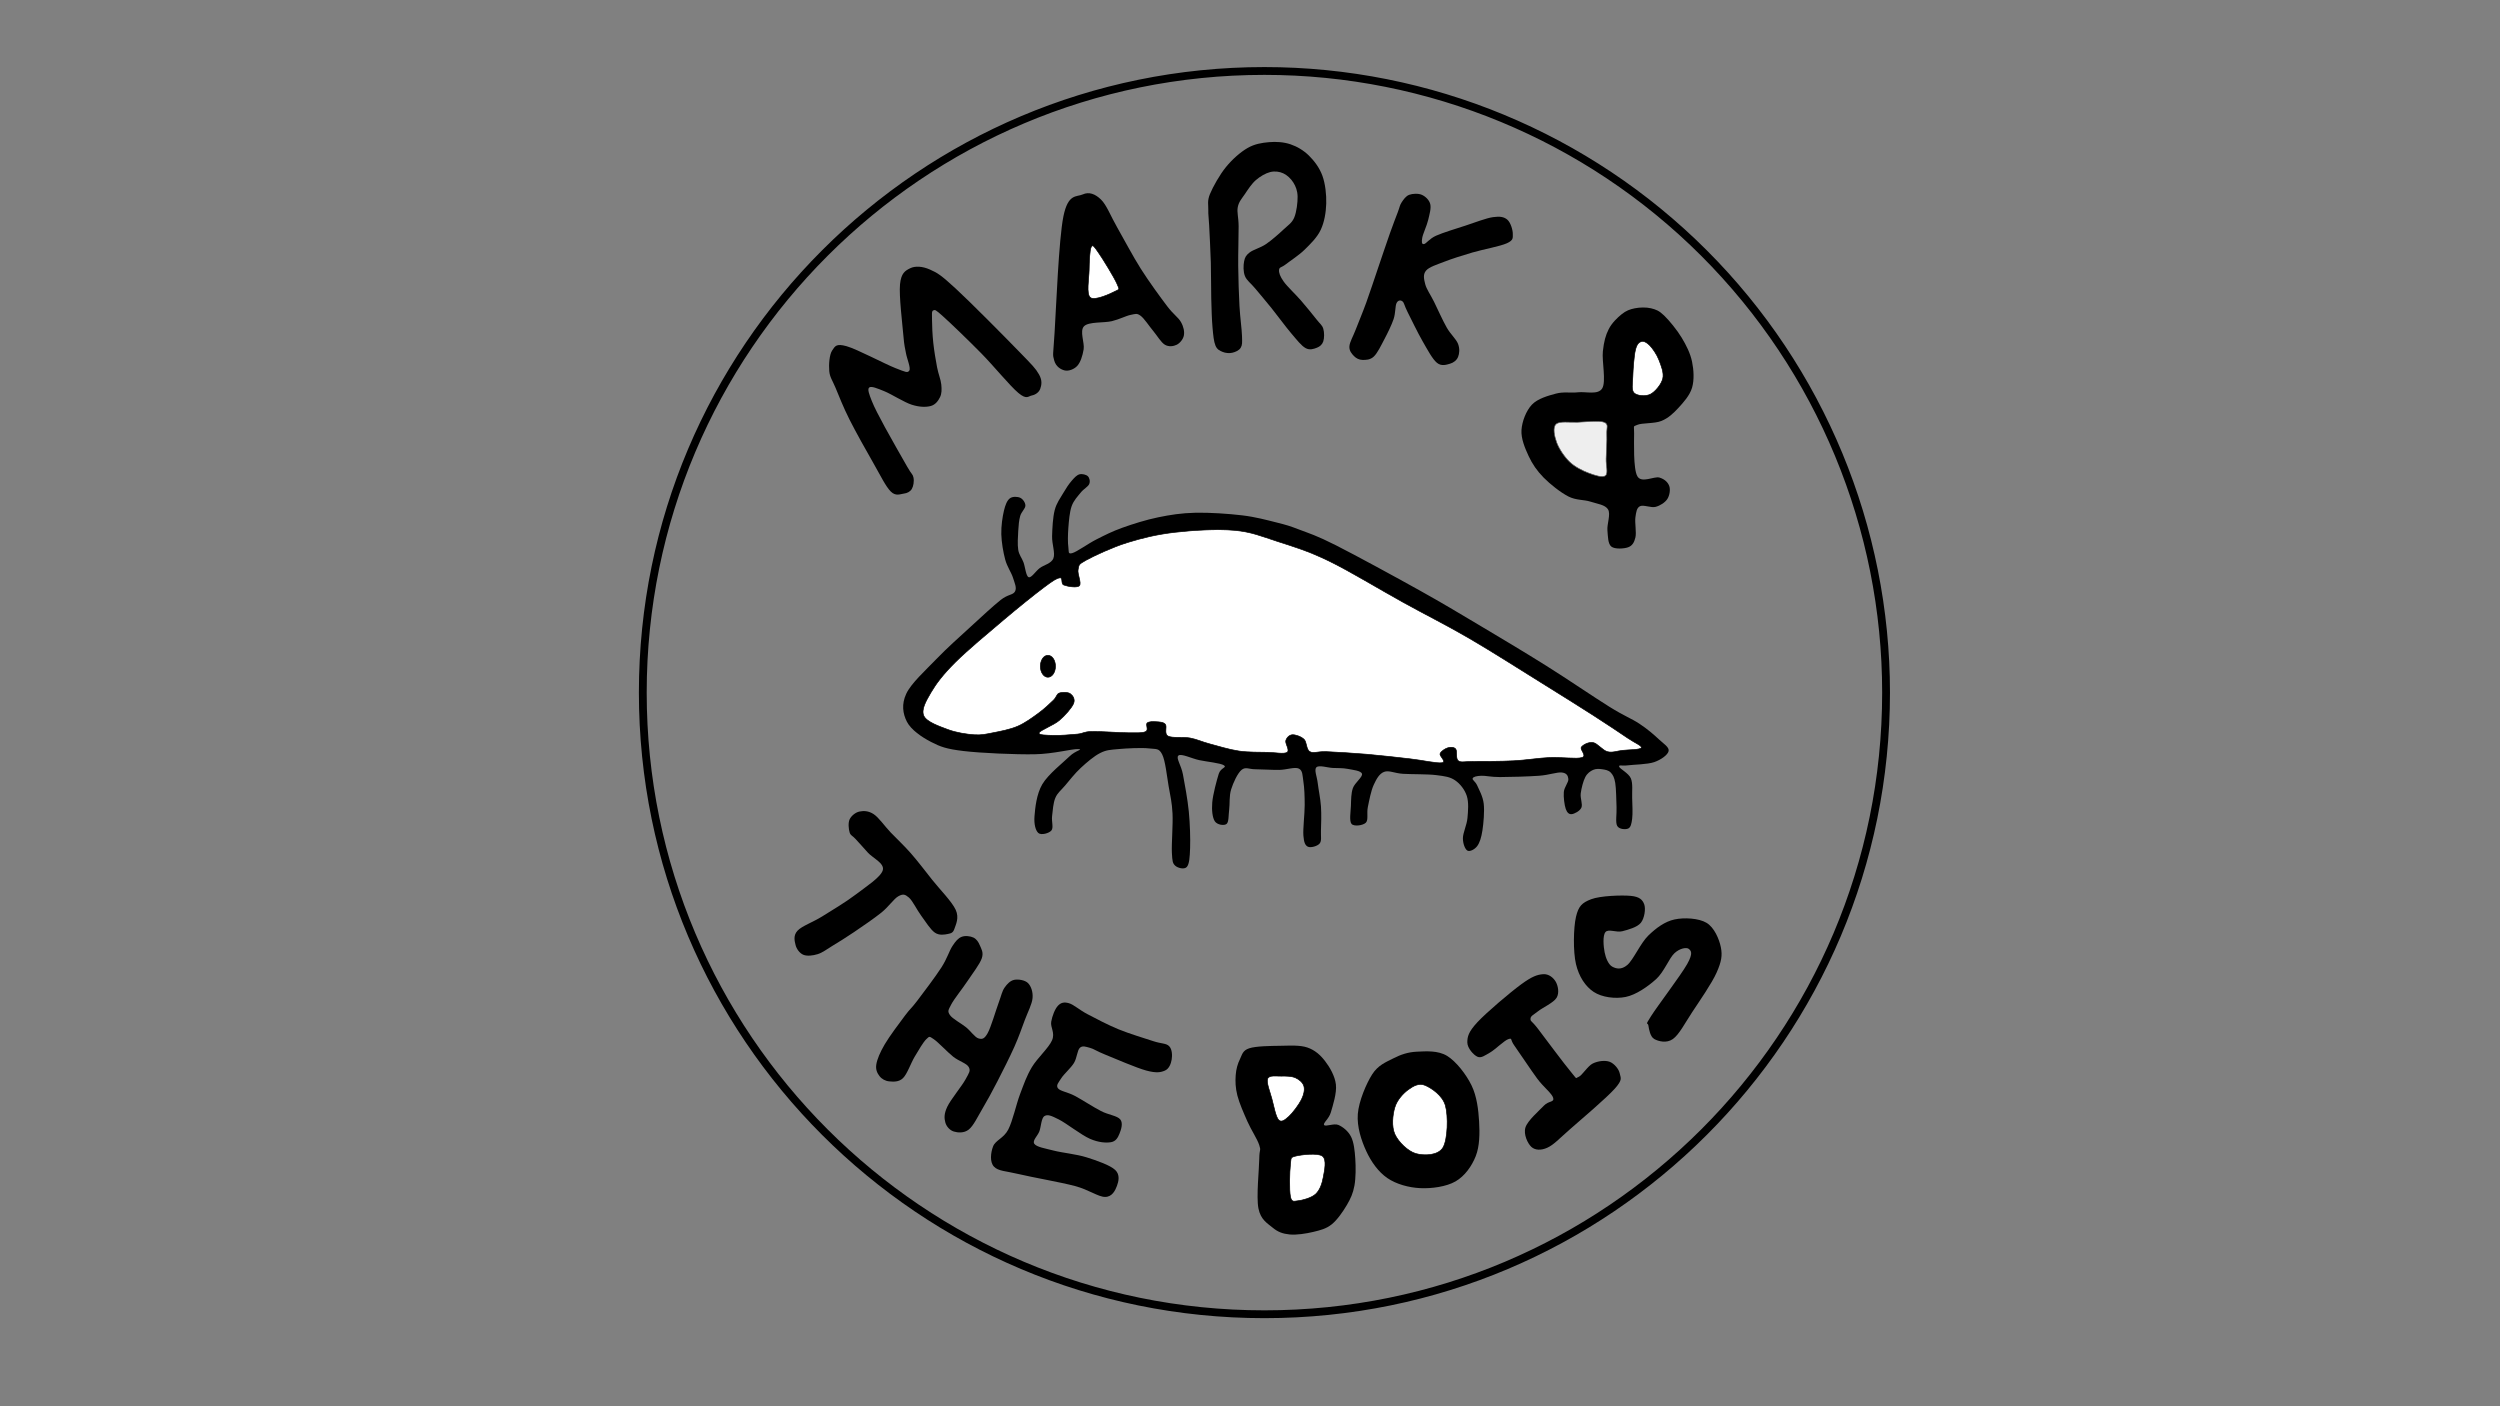 <svg version="1.1" viewBox="0.0 0.0 3840.0 2160.0" fill="none" stroke="none" stroke-linecap="square" stroke-miterlimit="10" xmlns:xlink="http://www.w3.org/1999/xlink" xmlns="http://www.w3.org/2000/svg"><rect x="0.0" y="0.0" width="3840.0" height="2160.0" fill="#808080" stroke="none"/><clipPath id="g7575e348a6_0_200.0"><path d="m0 0l3840.0 0l0 2160.0l-3840.0 0l0 -2160.0z" clip-rule="nonzero"/></clipPath><g clip-path="url(#g7575e348a6_0_200.0)"><path fill="#000000" fill-opacity="0.0" d="m0 0l3840.0 0l0 2160.0l-3840.0 0z" fill-rule="evenodd"/><path fill="#000000" fill-opacity="0.0" d="m987.328 1063.853l0 0c0 -527.341 427.494 -954.835 954.835 -954.835l0 0c253.238 0 496.104 100.598 675.17 279.665c179.066 179.066 279.665 421.932 279.665 675.17l0 0c0 527.341 -427.494 954.835 -954.835 954.835l0 0c-527.341 0 -954.835 -427.494 -954.835 -954.835z" fill-rule="evenodd"/><path stroke="#000000" stroke-width="12.0" stroke-linejoin="round" stroke-linecap="butt" d="m987.328 1063.853l0 0c0 -527.341 427.494 -954.835 954.835 -954.835l0 0c253.238 0 496.104 100.598 675.17 279.665c179.066 179.066 279.665 421.932 279.665 675.17l0 0c0 527.341 -427.494 954.835 -954.835 954.835l0 0c-527.341 0 -954.835 -427.494 -954.835 -954.835z" fill-rule="evenodd"/><path fill="#000000" d="m1278.277 538.226c4.422 -6.362 5.823 -11.004 21.995 -6.478c16.172 4.527 58.969 27.384 75.034 33.638c16.065 6.254 18.658 7.766 21.354 3.885c2.696 -3.881 -3.666 -18.222 -5.176 -27.171c-1.51 -8.948 -2.375 -8.947 -3.885 -26.52c-1.51 -17.573 -6.901 -61.668 -5.176 -78.919c1.725 -17.251 7.872 -20.814 15.528 -24.588c7.655 -3.774 18.759 -3.234 30.404 1.942c11.645 5.176 16.716 8.196 39.465 29.113c22.749 20.917 75.682 74.394 97.029 96.388c21.347 21.995 25.556 25.984 31.055 35.58c5.5 9.596 3.776 16.604 1.942 21.995c-1.834 5.391 -7.339 9.274 -12.945 10.352c-5.606 1.078 -7.755 6.898 -20.693 -3.885c-12.938 -10.782 -37.634 -41.186 -56.934 -60.808c-19.3 -19.622 -46.576 -45.927 -58.866 -56.924c-12.29 -10.997 -12.073 -10.03 -14.877 -9.06c-2.803 0.969 -1.942 6.576 -1.942 14.877c0 8.301 0.649 22.854 1.942 34.929c1.293 12.075 3.767 26.847 5.816 37.522c2.049 10.675 5.722 18.875 6.478 26.53c0.756 7.655 0.754 13.904 -1.942 19.402c-2.696 5.498 -7.011 11.645 -14.236 13.585c-7.225 1.94 -17.253 1.832 -29.113 -1.942c-11.86 -3.774 -31.158 -16.283 -42.047 -20.703c-10.889 -4.42 -20.052 -8.297 -23.286 -5.816c-3.234 2.481 -0.105 10.569 3.885 20.703c3.99 10.135 10.996 23.286 20.052 40.105c9.057 16.819 26.957 47.871 34.289 60.808c7.332 12.938 8.516 11.104 9.701 16.819c1.185 5.715 -0.114 13.374 -2.593 17.47c-2.479 4.096 -6.892 6.462 -12.283 7.108c-5.391 0.646 -12.299 4.528 -20.063 -3.234c-7.764 -7.762 -15.954 -24.903 -26.52 -43.339c-10.565 -18.436 -27.169 -47.976 -36.871 -67.276c-9.703 -19.3 -16.168 -36.126 -21.344 -48.525c-5.176 -12.399 -8.849 -16.275 -9.711 -25.869c-0.863 -9.594 0.114 -25.333 4.535 -31.695z" fill-rule="evenodd"/><path fill="#000000" d="m1619.841 510.773c2.373 -36.873 6.362 -143.186 13.585 -178.551c7.223 -35.365 20.159 -29.326 29.753 -33.638c9.594 -4.311 18.969 -0.749 27.811 7.769c8.842 8.518 14.996 25.55 25.239 43.339c10.243 17.788 23.5 43.337 36.22 63.391c12.721 20.054 29.862 43.349 40.105 56.934c10.243 13.585 17.041 17.031 21.354 24.577c4.313 7.547 5.603 14.88 4.525 20.703c-1.078 5.823 -6.14 11.864 -10.992 14.236c-4.852 2.373 -12.082 3.559 -18.121 0c-6.038 -3.559 -11.858 -13.914 -18.11 -21.354c-6.252 -7.44 -13.687 -19.19 -19.402 -23.286c-5.715 -4.096 -7.556 -2.693 -14.887 -1.291c-7.332 1.402 -17.136 6.791 -29.102 9.701c-11.967 2.91 -35.473 0.535 -42.698 7.759c-7.225 7.223 1.074 25.445 -0.651 35.58c-1.725 10.135 -4.849 19.837 -9.701 25.228c-4.852 5.391 -13.482 8.52 -19.412 7.118c-5.93 -1.402 -13.582 -5.825 -16.168 -15.528c-2.586 -9.703 -1.722 -5.815 0.651 -42.688z" fill-rule="evenodd"/><path fill="#ffffff" d="m1676.119 379.441c-2.373 4.528 -3.018 22.642 -3.234 35.58c-0.215 12.938 -4.742 36.656 1.942 42.047c6.684 5.391 31.37 -6.143 38.163 -9.701c6.793 -3.557 6.905 -1.724 2.593 -11.643c-4.312 -9.92 -21.885 -38.493 -28.462 -47.874c-6.577 -9.381 -8.63 -12.938 -11.003 -8.409z" fill-rule="evenodd"/><path stroke="#000000" stroke-width="1.0" stroke-linejoin="round" stroke-linecap="butt" d="m1676.119 379.441c-2.373 4.528 -3.018 22.642 -3.234 35.58c-0.215 12.938 -4.742 36.656 1.942 42.047c6.684 5.391 31.37 -6.143 38.163 -9.701c6.793 -3.557 6.905 -1.724 2.593 -11.643c-4.312 -9.92 -21.885 -38.493 -28.462 -47.874c-6.577 -9.381 -8.63 -12.938 -11.003 -8.409z" fill-rule="evenodd"/><path fill="#000000" d="m1858.54 297.939c4.528 -10.997 14.992 -29.654 24.588 -41.407c9.596 -11.753 21.99 -22.752 32.987 -29.113c10.997 -6.36 22.0 -8.08 32.997 -9.05c10.997 -0.969 22.745 -0.215 32.987 3.234c10.241 3.449 20.268 9.374 28.462 17.459c8.194 8.086 16.282 18.763 20.703 31.055c4.422 12.292 6.257 28.898 5.827 42.698c-0.43 13.801 -2.91 28.353 -8.409 40.105c-5.5 11.752 -15.638 21.563 -24.588 30.404c-8.95 8.842 -22.537 17.47 -29.113 22.646c-6.576 5.176 -9.802 3.99 -10.341 8.409c-0.539 4.42 1.501 10.24 7.108 18.11c5.606 7.871 18.119 19.409 26.53 29.113c8.411 9.704 18.224 21.89 23.937 29.113c5.713 7.223 8.618 8.619 10.341 14.226c1.724 5.606 1.617 14.56 0 19.412c-1.617 4.852 -5.172 7.976 -9.701 9.701c-4.528 1.725 -10.892 4.317 -17.47 0.651c-6.578 -3.666 -13.262 -12.402 -21.995 -22.646c-8.733 -10.243 -21.132 -27.277 -30.404 -38.814c-9.272 -11.536 -18.437 -22.21 -25.228 -30.404c-6.791 -8.194 -12.714 -11.86 -15.517 -18.761c-2.803 -6.901 -2.486 -16.607 -1.302 -22.646c1.185 -6.039 2.803 -9.165 8.41 -13.585c5.606 -4.42 16.495 -7.004 25.228 -12.934c8.733 -5.93 19.946 -15.853 27.171 -22.646c7.225 -6.793 12.619 -9.701 16.178 -18.11c3.559 -8.409 5.391 -23.398 5.176 -32.346c-0.215 -8.948 -2.801 -15.414 -6.467 -21.344c-3.666 -5.93 -9.598 -11.54 -15.528 -14.236c-5.93 -2.696 -13.045 -3.668 -20.052 -1.942c-7.008 1.725 -15.526 6.686 -21.995 12.294c-6.469 5.608 -12.182 14.453 -16.819 21.354c-4.637 6.901 -9.384 11.752 -11.003 20.052c-1.619 8.301 1.183 14.66 1.291 29.753c0.109 15.094 -0.857 40.43 -0.64 60.808c0.217 20.378 0.973 43.561 1.942 61.459c0.969 17.898 3.552 35.258 3.874 45.932c0.322 10.674 0.537 13.799 -1.942 18.11c-2.479 4.311 -8.299 6.681 -12.934 7.759c-4.635 1.078 -10.563 0.541 -14.877 -1.291c-4.313 -1.832 -8.415 -3.447 -11.003 -9.701c-2.588 -6.254 -3.447 -15.746 -4.525 -27.822c-1.078 -12.075 -1.512 -28.026 -1.942 -44.63c-0.43 -16.604 -0.101 -36.231 -0.64 -54.992c-0.539 -18.761 -1.946 -44.098 -2.593 -57.575c-0.647 -13.477 -1.506 -15.309 -1.291 -23.286c0.215 -7.977 -1.946 -13.58 2.583 -24.577z" fill-rule="evenodd"/><path fill="#000000" d="m2152.879 310.881c2.91 -4.42 6.467 -9.703 11.643 -11.643c5.176 -1.941 14.021 -2.371 19.412 0c5.391 2.371 11.318 7.757 12.935 14.226c1.617 6.469 -1.185 15.962 -3.234 24.588c-2.049 8.626 -7.982 21.025 -9.06 27.171c-1.078 6.145 -0.966 10.24 2.593 9.701c3.559 -0.539 8.088 -8.191 18.761 -12.934c10.674 -4.744 30.726 -10.784 45.281 -15.528c14.555 -4.744 31.374 -11.424 42.047 -12.934c10.674 -1.51 16.927 -0.437 21.995 3.874c5.067 4.311 8.516 15.956 8.409 21.995c-0.107 6.039 1.3 9.493 -9.05 14.236c-10.35 4.744 -36.985 9.482 -53.05 14.226c-16.065 4.744 -31.479 9.599 -43.339 14.236c-11.86 4.637 -22.969 7.871 -27.822 13.585c-4.852 5.715 -3.34 12.724 -1.291 20.703c2.049 7.979 8.087 16.066 13.585 27.171c5.498 11.104 13.256 28.674 19.402 39.454c6.145 10.78 14.558 17.682 17.47 25.228c2.912 7.547 2.049 14.985 0 20.053c-2.049 5.067 -6.903 8.842 -12.294 10.352c-5.391 1.51 -13.044 4.422 -20.052 -1.291c-7.008 -5.713 -14.448 -19.941 -21.995 -32.987c-7.547 -13.046 -18.11 -35.048 -23.286 -45.291c-5.176 -10.243 -4.966 -13.904 -7.769 -16.168c-2.803 -2.264 -6.786 -1.946 -9.05 2.583c-2.264 4.528 -1.409 15.314 -4.535 24.588c-3.127 9.274 -9.158 21.459 -14.226 31.055c-5.067 9.596 -10.572 21.237 -16.178 26.52c-5.606 5.283 -12.392 5.284 -17.459 5.176c-5.067 -0.108 -9.603 -2.376 -12.945 -5.827c-3.342 -3.451 -7.54 -8.084 -7.107 -14.877c0.432 -6.793 5.389 -14.667 9.701 -25.879c4.312 -11.213 10.453 -25.655 16.168 -41.396c5.715 -15.741 12.082 -35.368 18.121 -53.05c6.038 -17.682 13.043 -38.7 18.11 -53.039c5.067 -14.339 9.276 -25.018 12.294 -32.997c3.018 -7.979 2.906 -10.457 5.816 -14.877z" fill-rule="evenodd"/><path fill="#000000" d="m2460.995 596.563c6.334 -10.5 -0.66 -41.841 1.008 -57.008c1.668 -15.167 4.165 -24.495 8.998 -33.995c4.833 -9.5 13.333 -17.669 20.0 -23.003c6.667 -5.333 12.5 -7.498 20.0 -8.997c7.5 -1.5 17.498 -1.834 24.997 0c7.5 1.834 12.166 3.503 20.0 11.003c7.834 7.5 19.835 22.163 27.003 33.995c7.167 11.832 13.333 24.164 16.0 36.997c2.667 12.833 3.5 28.166 0 40.0c-3.5 11.834 -13.164 22.502 -20.998 31.003c-7.834 8.5 -15.505 15.666 -26.005 20.0c-10.5 4.334 -29.998 2.838 -36.997 6.005c-6.999 3.167 -4.998 -0.168 -4.998 12.997c0 13.165 -1.501 54.661 4.998 65.995c6.499 11.333 25.828 -0.495 33.995 2.005c8.166 2.5 13.003 7.498 15.003 12.997c2.0 5.5 0.497 14.667 -3.003 20.0c-3.5 5.333 -10.996 10.166 -17.995 12.0c-6.999 1.834 -18.833 -3.664 -24.0 -0.997c-5.167 2.667 -5.836 8.997 -7.003 16.997c-1.167 8.0 1.834 23.335 0 31.003c-1.834 7.668 -4.836 12.67 -11.003 15.003c-6.166 2.332 -20.661 3.326 -25.995 -1.008c-5.333 -4.334 -5.172 -15.498 -6.005 -24.997c-0.833 -9.5 5.34 -24.667 1.008 -32.0c-4.332 -7.333 -16.834 -8.667 -27.002 -12.0c-10.168 -3.333 -22.005 -1.834 -34.005 -8.0c-12.0 -6.166 -27.829 -18.665 -37.995 -28.997c-10.166 -10.332 -17.335 -20.831 -23.003 -32.997c-5.667 -12.166 -11.835 -26.833 -11.003 -40.0c0.833 -13.167 7.165 -29.669 16.0 -39.003c8.835 -9.333 25.174 -13.83 37.008 -16.997c11.834 -3.167 22.163 -0.672 33.995 -2.005c11.832 -1.333 30.663 4.506 36.997 -5.995z" fill-rule="evenodd"/><path fill="#eeeeee" d="m2390.007 651.556c-5.333 5.165 -2.502 18.332 0.998 28.0c3.5 9.668 11.834 22.172 20.0 30.005c8.166 7.834 19.83 13.498 28.997 16.997c9.167 3.5 21.505 7.666 26.005 4.0c4.5 -3.666 0.665 -15.328 0.998 -25.995c0.332 -10.667 1.498 -28.672 0.997 -38.005c-0.5 -9.333 3.5 -14.996 -4.0 -17.995c-7.5 -2.999 -28.665 -0.499 -40.997 0c-12.333 0.499 -27.664 -2.173 -32.998 2.992z" fill-rule="evenodd"/><path stroke="#595959" stroke-width="1.0" stroke-linejoin="round" stroke-linecap="butt" d="m2390.007 651.556c-5.333 5.165 -2.502 18.332 0.998 28.0c3.5 9.668 11.834 22.172 20.0 30.005c8.166 7.834 19.83 13.498 28.997 16.997c9.167 3.5 21.505 7.666 26.005 4.0c4.5 -3.666 0.665 -15.328 0.998 -25.995c0.332 -10.667 1.498 -28.672 0.997 -38.005c-0.5 -9.333 3.5 -14.996 -4.0 -17.995c-7.5 -2.999 -28.665 -0.499 -40.997 0c-12.333 0.499 -27.664 -2.173 -32.998 2.992z" fill-rule="evenodd"/><path fill="#ffffff" d="m2510.005 603.563c4.5 4.5 17.664 5.671 24.997 2.005c7.333 -3.666 16.836 -15.167 19.003 -24.0c2.166 -8.833 -2.672 -20.497 -6.005 -28.997c-3.333 -8.5 -9.494 -17.339 -13.995 -22.005c-4.5 -4.667 -9.34 -7.162 -13.008 -5.995c-3.668 1.167 -6.831 3.998 -8.998 12.997c-2.166 8.999 -3.667 29.998 -4.0 40.997c-0.332 10.999 -2.495 20.497 2.005 24.997z" fill-rule="evenodd"/><path stroke="#000000" stroke-width="1.0" stroke-linejoin="round" stroke-linecap="butt" d="m2510.005 603.563c4.5 4.5 17.664 5.671 24.997 2.005c7.333 -3.666 16.836 -15.167 19.003 -24.0c2.166 -8.833 -2.672 -20.497 -6.005 -28.997c-3.333 -8.5 -9.494 -17.339 -13.995 -22.005c-4.5 -4.667 -9.34 -7.162 -13.008 -5.995c-3.668 1.167 -6.831 3.998 -8.998 12.997c-2.166 8.999 -3.667 29.998 -4.0 40.997c-0.332 10.999 -2.495 20.497 2.005 24.997z" fill-rule="evenodd"/><path fill="#000000" d="m1314.006 1288.564c-4.667 -5.167 -7.507 -5.004 -9.008 -10.005c-1.501 -5.001 -2.5 -14.667 0 -20.0c2.5 -5.333 8.835 -10.667 15.003 -12.0c6.168 -1.333 14.005 -1.333 22.005 4.0c8.0 5.333 16.495 18.0 25.995 28.0c9.5 10.0 20.336 19.834 31.003 32.0c10.667 12.166 21.498 26.497 32.997 40.997c11.5 14.5 30.332 33.505 36.0 46.005c5.667 12.5 0.005 22.831 -1.995 28.997c-2.0 6.166 -5.004 6.999 -10.005 8.0c-5.001 1.001 -13.167 2.672 -20.0 -1.995c-6.833 -4.667 -14.331 -17.004 -20.997 -26.005c-6.667 -9.001 -13.169 -23.001 -19.003 -28.0c-5.834 -4.999 -9.001 -5.828 -16.0 -1.995c-6.999 3.834 -14.661 15.832 -25.995 24.997c-11.333 9.165 -29.505 21.494 -42.005 29.995c-12.5 8.5 -23.664 15.34 -32.997 21.008c-9.333 5.667 -15.503 10.665 -23.003 12.997c-7.5 2.333 -16.329 3.332 -21.995 0.997c-5.666 -2.334 -10.499 -8.836 -12.0 -15.003c-1.501 -6.166 -3.841 -14.661 2.992 -21.995c6.833 -7.333 23.004 -12.672 38.005 -22.005c15.001 -9.333 36.5 -22.163 52.0 -33.995c15.5 -11.832 37.998 -26.331 40.997 -36.997c2.999 -10.667 -16.004 -19.003 -23.003 -27.003c-6.999 -8.0 -14.325 -15.83 -18.992 -20.997z" fill-rule="evenodd"/><path fill="#000000" d="m1409.003 1536.997c9.333 -12.332 28.007 -36.992 37.008 -50.992c9.001 -14.0 11.832 -25.174 16.997 -33.008c5.165 -7.834 8.661 -11.828 13.995 -13.995c5.333 -2.166 13.339 -1.169 18.005 0.997c4.667 2.166 7.828 6.667 9.995 12.0c2.166 5.333 6.168 10.833 3.003 20.0c-3.165 9.167 -14.161 23.169 -21.995 35.003c-7.834 11.834 -20.507 27.333 -25.008 36.0c-4.5 8.667 -5.829 10.166 -1.995 16.0c3.834 5.834 17.664 13.003 24.997 19.003c7.333 6.0 13.503 15.498 19.003 16.997c5.5 1.5 8.828 1.167 13.995 -8.0c5.167 -9.167 12.674 -35.335 17.008 -47.003c4.334 -11.668 4.997 -17.169 8.997 -23.003c4.0 -5.834 9.003 -10.835 15.003 -12.0c6.0 -1.165 16.331 0.341 20.997 5.008c4.667 4.667 7.835 13.493 7.003 22.992c-0.833 9.5 -7.333 21.505 -12.0 34.005c-4.667 12.5 -8.999 25.332 -16.0 40.997c-7.001 15.666 -17.837 37.164 -26.005 52.997c-8.168 15.834 -15.669 29.671 -23.003 42.005c-7.333 12.334 -13.664 26.166 -20.997 32.0c-7.333 5.834 -17.003 4.836 -23.003 3.003c-6.0 -1.834 -11.332 -7.671 -12.997 -14.005c-1.666 -6.334 -2.164 -13.001 3.003 -24.0c5.167 -10.999 22.5 -31.828 28.0 -41.995c5.5 -10.166 8.164 -13.169 4.997 -19.003c-3.167 -5.834 -15.001 -8.833 -24.0 -16.0c-8.999 -7.167 -23.162 -22.502 -29.995 -27.003c-6.833 -4.5 -6.168 -4.5 -11.003 0c-4.835 4.5 -12.005 17.003 -18.005 27.003c-6.0 10.0 -11.496 26.665 -17.995 32.997c-6.499 6.332 -14.997 5.498 -20.997 4.997c-6.0 -0.5 -11.669 -3.667 -15.003 -8.0c-3.333 -4.332 -6.331 -9.828 -4.997 -17.995c1.333 -8.166 5.664 -18.502 12.997 -31.003c7.333 -12.5 22.67 -32.833 31.003 -44.0c8.333 -11.167 9.659 -10.67 18.992 -23.003z" fill-rule="evenodd"/><path fill="#000000" d="m1625.019 1544.796c4.528 -4.744 9.272 -6.04 16.819 -3.885c7.547 2.156 15.741 10.133 28.462 16.819c12.721 6.686 31.045 16.395 47.864 23.297c16.819 6.901 40.112 13.799 53.05 18.11c12.938 4.312 19.834 3.015 24.578 7.759c4.744 4.744 4.962 14.45 3.885 20.703c-1.078 6.254 -3.883 14.016 -10.352 16.819c-6.469 2.803 -13.153 4.096 -28.462 0c-15.309 -4.096 -48.943 -18.756 -63.391 -24.577c-14.448 -5.822 -16.828 -8.626 -23.297 -10.352c-6.469 -1.725 -11.421 -3.881 -15.517 0c-4.096 3.881 -4.315 15.524 -9.06 23.286c-4.745 7.762 -15.316 16.817 -19.412 23.286c-4.096 6.469 -8.616 10.999 -5.165 15.528c3.451 4.528 14.873 5.821 25.869 11.643c10.996 5.822 28.46 17.248 40.105 23.286c11.645 6.038 25.018 7.122 29.764 12.945c4.745 5.823 1.081 16.173 -1.291 21.995c-2.373 5.822 -5.396 11.641 -12.945 12.934c-7.549 1.293 -18.978 0.646 -32.346 -5.176c-13.368 -5.822 -36.22 -23.932 -47.864 -29.753c-11.643 -5.821 -17.034 -8.194 -21.995 -5.176c-4.961 3.018 -5.181 16.172 -7.769 23.286c-2.588 7.115 -11.424 14.443 -7.759 19.401c3.666 4.959 16.383 6.901 29.753 10.352c13.37 3.451 34.726 5.391 50.467 10.352c15.741 4.961 36.217 12.08 43.979 19.412c7.762 7.332 5.179 17.678 2.593 24.578c-2.586 6.899 -7.328 16.819 -18.11 16.819c-10.782 0 -24.588 -10.997 -46.583 -16.819c-21.995 -5.822 -64.686 -13.151 -85.386 -18.11c-20.7 -4.959 -32.128 -4.527 -38.814 -11.643c-6.686 -7.116 -4.968 -21.566 -1.302 -31.055c3.666 -9.489 16.396 -12.511 23.297 -25.879c6.901 -13.368 12.073 -38.374 18.11 -54.331c6.037 -15.956 9.916 -27.606 18.11 -41.407c8.194 -13.801 26.094 -29.751 31.055 -41.396c4.961 -11.645 -2.801 -19.631 -1.291 -28.473c1.51 -8.842 5.823 -19.834 10.352 -24.577z" fill-rule="evenodd"/><path fill="#000000" d="m1918.704 1610.21c10.35 -3.451 32.985 -3.669 47.864 -3.885c14.878 -0.215 29.977 -1.29 41.407 2.593c11.43 3.883 19.839 11.216 27.171 20.703c7.332 9.487 15.309 23.067 16.819 36.22c1.51 13.153 -4.74 32.348 -7.759 42.698c-3.018 10.35 -12.292 16.168 -10.352 19.402c1.94 3.234 15.095 -3.02 21.995 0c6.899 3.02 15.09 9.494 19.402 18.121c4.311 8.626 5.604 21.132 6.467 33.638c0.863 12.506 0.865 29.536 -1.291 41.396c-2.156 11.86 -5.822 19.844 -11.643 29.764c-5.822 9.919 -14.661 22.854 -23.286 29.753c-8.625 6.899 -17.68 9.055 -28.462 11.643c-10.782 2.588 -25.879 4.962 -36.231 3.885c-10.352 -1.078 -17.9 -3.667 -25.879 -10.352c-7.979 -6.684 -18.546 -12.072 -21.995 -29.753c-3.449 -17.682 1.085 -60.163 1.302 -76.336c0.217 -16.173 3.02 -11.214 0 -20.703c-3.02 -9.489 -12.513 -23.508 -18.121 -36.231c-5.608 -12.723 -12.509 -28.247 -15.528 -40.105c-3.018 -11.858 -3.23 -21.773 -2.583 -31.045c0.647 -9.272 3.017 -17.687 6.467 -24.588c3.451 -6.901 3.886 -13.368 14.236 -16.819z" fill-rule="evenodd"/><path fill="#ffffff" d="m1947.171 1656.786c2.373 -5.822 13.587 -3.659 20.703 -3.874c7.116 -0.215 16.173 -0.005 21.995 2.583c5.822 2.588 11.426 7.339 12.934 12.945c1.508 5.606 -0.004 12.931 -3.885 20.693c-3.881 7.762 -13.58 20.703 -19.402 25.879c-5.822 5.176 -11.214 9.704 -15.528 5.176c-4.313 -4.528 -7.548 -21.78 -10.352 -32.346c-2.803 -10.567 -8.84 -25.234 -6.467 -31.055z" fill-rule="evenodd"/><path stroke="#000000" stroke-width="1.0" stroke-linejoin="round" stroke-linecap="butt" d="m1947.171 1656.786c2.373 -5.822 13.587 -3.659 20.703 -3.874c7.116 -0.215 16.173 -0.005 21.995 2.583c5.822 2.588 11.426 7.339 12.934 12.945c1.508 5.606 -0.004 12.931 -3.885 20.693c-3.881 7.762 -13.58 20.703 -19.402 25.879c-5.822 5.176 -11.214 9.704 -15.528 5.176c-4.313 -4.528 -7.548 -21.78 -10.352 -32.346c-2.803 -10.567 -8.84 -25.234 -6.467 -31.055z" fill-rule="evenodd"/><path fill="#ffffff" d="m1989.866 1775.823c8.194 -2.156 34.282 -5.391 41.396 0c7.115 5.391 3.017 22.642 1.291 32.346c-1.725 9.704 -5.174 19.843 -11.643 25.879c-6.469 6.037 -20.702 9.696 -27.171 10.341c-6.469 0.646 -9.703 2.805 -11.643 -6.467c-1.941 -9.272 -1.295 -38.815 0 -49.165c1.295 -10.35 -0.425 -10.779 7.769 -12.934z" fill-rule="evenodd"/><path stroke="#000000" stroke-width="1.0" stroke-linejoin="round" stroke-linecap="butt" d="m1989.866 1775.823c8.194 -2.156 34.282 -5.391 41.396 0c7.115 5.391 3.017 22.642 1.291 32.346c-1.725 9.704 -5.174 19.843 -11.643 25.879c-6.469 6.037 -20.702 9.696 -27.171 10.341c-6.469 0.646 -9.703 2.805 -11.643 -6.467c-1.941 -9.272 -1.295 -38.815 0 -49.165c1.295 -10.35 -0.425 -10.779 7.769 -12.934z" fill-rule="evenodd"/><path fill="#000000" d="m2139.948 1625.741c11.428 -5.822 22.42 -9.704 36.22 -10.352c13.801 -0.647 32.565 -2.157 46.583 6.467c14.018 8.625 29.328 28.462 37.522 45.281c8.194 16.819 10.565 37.519 11.643 55.632c1.078 18.114 0.863 37.739 -5.176 53.05c-6.038 15.311 -16.822 30.619 -31.055 38.814c-14.233 8.194 -36.875 11.214 -54.341 10.352c-17.466 -0.863 -36.656 -6.04 -50.457 -15.528c-13.801 -9.487 -24.8 -25.008 -32.347 -41.396c-7.547 -16.388 -14.444 -37.311 -12.934 -56.934c1.51 -19.624 12.938 -46.578 21.995 -60.808c9.057 -14.231 20.918 -18.756 32.346 -24.577z" fill-rule="evenodd"/><path fill="#ffffff" d="m2142.526 1700.772c3.45 -11.428 12.94 -21.554 20.703 -27.16c7.764 -5.606 16.392 -10.574 25.879 -6.478c9.487 4.096 26.516 15.097 31.044 31.055c4.529 15.958 3.673 52.402 -3.874 64.693c-7.547 12.291 -29.115 12.5 -41.407 9.05c-12.292 -3.451 -26.955 -17.893 -32.346 -29.753c-5.391 -11.86 -3.451 -29.979 0 -41.407z" fill-rule="evenodd"/><path stroke="#000000" stroke-width="1.0" stroke-linejoin="round" stroke-linecap="butt" d="m2142.526 1700.772c3.45 -11.428 12.94 -21.554 20.703 -27.16c7.764 -5.606 16.392 -10.574 25.879 -6.478c9.487 4.096 26.516 15.097 31.044 31.055c4.529 15.958 3.673 52.402 -3.874 64.693c-7.547 12.291 -29.115 12.5 -41.407 9.05c-12.292 -3.451 -26.955 -17.893 -32.346 -29.753c-5.391 -11.86 -3.451 -29.979 0 -41.407z" fill-rule="evenodd"/><path fill="#000000" d="m2269.323 1570.106c13.801 -14.878 50.466 -45.933 67.286 -58.226c16.821 -12.292 24.798 -14.882 33.638 -15.528c8.84 -0.646 15.953 5.615 19.401 11.654c3.449 6.038 5.82 17.031 1.292 24.577c-4.529 7.547 -21.778 15.312 -28.462 20.703c-6.684 5.391 -11.643 7.115 -11.643 11.643c0 4.528 1.293 1.942 11.643 15.528c10.35 13.585 40.107 53.694 50.457 65.984c10.35 12.291 6.037 9.916 11.643 7.759c5.606 -2.157 14.016 -16.822 21.995 -20.703c7.979 -3.881 18.978 -5.171 25.879 -2.583c6.901 2.588 14.233 11.211 15.528 18.11c1.295 6.899 4.964 9.053 -7.759 23.286c-12.723 14.233 -51.326 47.015 -68.577 62.11c-17.251 15.095 -25.01 23.935 -34.929 28.462c-9.919 4.527 -18.982 3.874 -24.588 -1.302c-5.606 -5.176 -12.285 -19.188 -9.05 -29.753c3.235 -10.565 21.347 -26.091 28.462 -33.638c7.115 -7.547 15.951 -4.742 14.226 -11.643c-1.725 -6.901 -14.66 -16.394 -24.577 -29.764c-9.918 -13.37 -27.597 -40.322 -34.929 -50.457c-7.332 -10.135 -2.807 -12.077 -9.061 -10.352c-6.254 1.725 -20.483 16.175 -28.462 20.703c-7.979 4.528 -13.591 9.055 -19.412 6.467c-5.822 -2.588 -15.517 -13.155 -15.517 -21.995c0 -8.84 1.717 -16.166 15.517 -31.045z" fill-rule="evenodd"/><path fill="#000000" d="m2504.795 1376.045c13.585 1.293 18.115 6.035 20.704 12.934c2.588 6.899 0.43 21.563 -5.176 28.462c-5.606 6.899 -19.405 10.562 -28.462 12.934c-9.057 2.373 -21.351 -4.089 -25.879 1.302c-4.529 5.391 -3.017 22.205 -1.292 31.045c1.725 8.84 5.822 18.759 11.643 21.995c5.822 3.235 14.014 5.395 23.286 -2.583c9.272 -7.977 20.271 -33.636 32.346 -45.281c12.075 -11.645 25.227 -21.353 40.105 -24.588c14.878 -3.235 37.305 -1.941 49.165 5.176c11.86 7.116 19.407 24.8 21.995 37.522c2.588 12.723 0.865 22.21 -6.467 38.814c-7.332 16.604 -26.31 43.774 -37.522 60.808c-11.213 17.034 -20.051 34.497 -29.753 41.396c-9.703 6.899 -22.208 3.449 -28.462 0c-6.254 -3.449 -8.198 -14.871 -9.06 -20.693c-0.863 -5.822 -6.035 1.505 3.885 -14.236c9.919 -15.741 45.93 -62.959 55.633 -80.21c9.703 -17.251 5.818 -20.493 2.583 -23.297c-3.235 -2.803 -13.585 -1.286 -21.995 6.478c-8.409 7.764 -15.956 28.892 -28.462 40.105c-12.506 11.213 -30.616 23.937 -46.572 27.171c-15.956 3.234 -36.443 0.641 -49.165 -7.769c-12.723 -8.409 -22.642 -23.496 -27.171 -42.688c-4.528 -19.192 -3.881 -55.858 0 -72.462c3.881 -16.604 9.271 -21.771 23.286 -27.16c14.016 -5.389 47.223 -6.469 60.808 -5.176z" fill-rule="evenodd"/><path fill="#000000" d="m1438.005 1012.564c16.5 -17.167 36.499 -34.838 52.997 -50.005c16.499 -15.167 34.661 -31.998 45.995 -40.997c11.333 -8.999 18.838 -7.33 22.005 -12.997c3.167 -5.668 -0.502 -12.84 -3.003 -21.008c-2.5 -8.168 -9.001 -16.835 -12.0 -28.0c-2.999 -11.165 -5.662 -26.493 -5.995 -38.992c-0.332 -12.499 1.834 -26.833 4.0 -36.0c2.166 -9.167 4.831 -15.669 8.997 -19.003c4.166 -3.333 12.0 -2.831 16.0 -0.997c4.0 1.834 8.0 7.333 8.0 12.0c0 4.667 -6.166 9.501 -8.0 16.0c-1.834 6.499 -2.502 14.326 -3.003 22.992c-0.5 8.667 -1.333 21.008 0 29.008c1.333 8.0 5.333 11.993 8.0 18.992c2.667 6.999 3.834 21.501 8.0 23.003c4.166 1.501 10.663 -9.162 16.997 -13.995c6.334 -4.833 17.841 -6.835 21.008 -15.003c3.167 -8.168 -2.338 -21.671 -2.005 -34.005c0.333 -12.334 1.167 -29.001 4.0 -40.0c2.833 -10.999 8.663 -18.495 12.997 -25.995c4.334 -7.5 8.84 -14.17 13.008 -19.003c4.168 -4.833 7.834 -8.828 12.0 -9.995c4.166 -1.167 10.499 0.493 12.997 2.992c2.499 2.499 3.828 7.832 1.995 12.0c-1.834 4.168 -8.499 7.34 -12.997 13.008c-4.499 5.668 -10.828 11.998 -13.995 20.997c-3.167 8.999 -4.173 22.497 -5.008 32.997c-0.835 10.5 -1.001 23.505 0 30.005c1.001 6.5 -1.162 10.997 6.005 8.997c7.167 -2.0 24.164 -14.497 36.997 -20.997c12.833 -6.5 24.166 -12.338 40.0 -18.005c15.834 -5.668 36.336 -12.166 55.003 -16.0c18.667 -3.834 35.498 -6.502 56.997 -7.003c21.5 -0.5 51.167 1.5 72.0 4.0c20.833 2.5 38.331 7.335 52.997 11.003c14.667 3.668 19.835 5.169 35.003 11.003c15.167 5.834 25.333 8.5 56.0 24.0c30.667 15.5 91.5 48.665 128.0 68.997c36.5 20.332 58.502 33.664 91.003 52.997c32.5 19.333 70.5 42.002 104.0 63.003c33.5 21.001 73.164 48.17 96.997 63.003c23.834 14.833 33.339 17.662 46.005 25.995c12.667 8.332 22.495 16.999 29.995 24.0c7.5 7.001 16.17 12.171 15.003 18.005c-1.167 5.834 -11.505 13.332 -22.005 16.997c-10.5 3.666 -31.998 3.83 -40.997 4.997c-8.999 1.167 -13.83 -1.328 -12.997 2.005c0.833 3.333 14.661 9.995 17.995 17.995c3.333 8.0 1.671 19.671 2.005 30.005c0.334 10.334 1.001 24.166 0 32.0c-1.001 7.834 -2.172 13.169 -6.005 15.003c-3.834 1.834 -13.998 1.501 -16.997 -4.0c-2.999 -5.501 -0.497 -18.007 -0.997 -29.008c-0.5 -11.001 -0.506 -28.165 -2.005 -36.997c-1.5 -8.833 -3.659 -12.5 -6.992 -16.0c-3.333 -3.5 -8.508 -4.331 -13.008 -4.997c-4.5 -0.667 -9.662 -1.003 -13.995 0.997c-4.333 2.0 -8.833 5.003 -12.0 11.003c-3.167 6.0 -6.002 17.164 -7.003 24.997c-1.001 7.834 3.33 16.672 0.997 22.005c-2.332 5.333 -10.992 9.662 -14.992 9.995c-4.0 0.333 -7.008 -2.334 -9.008 -8.0c-2.0 -5.666 -3.659 -18.329 -2.992 -25.995c0.667 -7.666 7.492 -14.999 6.992 -20.0c-0.5 -5.001 -2.495 -9.171 -9.995 -10.005c-7.5 -0.835 -19.169 3.83 -35.003 4.997c-15.834 1.167 -45.167 2.005 -60.0 2.005c-14.833 0 -21.998 -2.338 -28.997 -2.005c-6.999 0.332 -11.997 1.5 -12.997 4.0c-1.001 2.5 4.159 4.502 6.992 11.003c2.833 6.5 8.672 16.5 10.005 28.0c1.333 11.5 -0.338 30.165 -2.005 40.997c-1.667 10.833 -4.168 18.833 -8.0 24.0c-3.832 5.167 -11.326 9.003 -14.992 7.003c-3.666 -2.0 -7.003 -10.67 -7.003 -19.003c0 -8.333 6.003 -20.159 7.003 -30.992c0.999 -10.833 2.159 -24.338 -1.008 -34.005c-3.167 -9.667 -10.163 -18.667 -17.995 -24.0c-7.832 -5.333 -15.664 -6.334 -28.997 -8.0c-13.333 -1.666 -37.669 -1.162 -51.003 -1.995c-13.333 -0.833 -21.498 -5.835 -28.997 -3.003c-7.5 2.833 -11.832 11.001 -16.0 20.0c-4.168 8.999 -7.008 24.329 -9.008 33.995c-2.0 9.666 1.174 19.666 -2.992 24.0c-4.166 4.334 -18.172 6.338 -22.005 2.005c-3.834 -4.333 -1.332 -18.833 -0.997 -28.0c0.334 -9.167 0.17 -18.836 3.003 -27.003c2.833 -8.166 15.328 -17.067 13.995 -21.995c-1.333 -4.927 -14.495 -6.068 -21.995 -7.57c-7.5 -1.501 -15.003 -1.032 -23.003 -1.438c-8.0 -0.406 -21.164 -4.831 -24.997 -0.997c-3.834 3.834 0.829 14.0 1.995 24.0c1.165 10.0 4.165 23.834 4.997 36.0c0.833 12.166 0.332 27.498 0 36.997c-0.333 9.5 1.339 15.832 -1.995 20.0c-3.333 4.168 -13.839 7.008 -18.005 5.008c-4.166 -2.0 -6.159 -6.341 -6.992 -17.008c-0.833 -10.667 1.995 -33.16 1.995 -46.992c0 -13.832 -0.495 -26.667 -1.995 -36.0c-1.5 -9.333 -0.835 -16.999 -7.003 -20.0c-6.168 -3.001 -18.838 1.828 -30.005 1.995c-11.167 0.166 -27.332 -0.997 -36.997 -0.997c-9.666 0 -14.831 -4.17 -20.997 0.997c-6.166 5.167 -12.833 19.839 -16.0 30.005c-3.167 10.166 -1.836 22.159 -3.003 30.992c-1.167 8.833 -0.334 19.004 -4.0 22.005c-3.666 3.001 -14.329 1.5 -17.995 -4.0c-3.666 -5.5 -4.999 -16.831 -4.0 -28.997c0.999 -12.166 6.996 -34.499 9.995 -44.0c2.999 -9.501 12.999 -9.507 8.0 -13.008c-4.999 -3.501 -26.329 -5.501 -37.995 -8.0c-11.666 -2.499 -27.832 -10.66 -32.0 -6.992c-4.168 3.668 4.325 14.665 6.992 28.997c2.667 14.332 7.174 38.164 9.008 56.997c1.834 18.833 2.495 41.834 1.995 56.0c-0.5 14.166 -1.164 24.497 -4.997 28.997c-3.834 4.5 -14.172 1.671 -18.005 -1.995c-3.834 -3.666 -4.331 -6.667 -4.997 -20.0c-0.667 -13.333 1.83 -42.999 0.997 -60.0c-0.833 -17.001 -3.328 -26.838 -5.995 -42.005c-2.667 -15.167 -5.004 -39.332 -10.005 -48.997c-5.001 -9.666 -8.835 -7.664 -20.0 -8.997c-11.165 -1.333 -34.494 -0.17 -46.992 0.997c-12.499 1.167 -18.332 1.172 -28.0 6.005c-9.667 4.833 -21.004 14.66 -30.005 22.992c-9.001 8.332 -17.5 19.335 -24.0 27.003c-6.5 7.668 -11.669 11.169 -15.003 19.003c-3.333 7.834 -3.998 19.667 -4.997 28.0c-0.999 8.332 2.502 17.662 -0.997 21.995c-3.5 4.332 -15.666 7.666 -20.0 4.0c-4.334 -3.666 -7.004 -13.496 -6.005 -25.995c0.999 -12.499 2.999 -33.664 12.0 -48.997c9.001 -15.333 32.838 -34.002 42.005 -43.003c9.167 -9.001 21.998 -10.502 12.997 -11.003c-9.001 -0.5 -37.669 7.5 -67.003 8.0c-29.333 0.5 -82.499 -1.83 -108.997 -4.997c-26.499 -3.167 -35.494 -6.506 -49.995 -14.005c-14.5 -7.5 -30.674 -18.66 -37.008 -30.992c-6.334 -12.332 -8.499 -27.003 -0.997 -43.003c7.501 -16.0 29.505 -35.83 46.005 -52.997z" fill-rule="evenodd"/><path fill="#ffffff" d="m1419.006 1099.556c-4.333 -9.501 3.003 -22.334 11.003 -36.0c8.0 -13.666 18.499 -27.496 36.997 -45.995c18.499 -18.499 51.328 -45.83 73.995 -64.997c22.667 -19.167 47.505 -39.171 62.005 -50.005c14.5 -10.835 19.83 -14.336 24.997 -15.003c5.167 -0.667 1.004 9.003 6.005 11.003c5.001 2.0 20.334 4.997 24.0 0.997c3.666 -4.0 -3.671 -18.499 -2.005 -24.997c1.666 -6.499 -0.5 -7.162 12.0 -13.995c12.5 -6.833 40.17 -19.836 63.003 -27.003c22.833 -7.167 46.495 -12.833 73.995 -16.0c27.5 -3.167 64.835 -5.335 91.003 -3.003c26.168 2.332 41.839 9.164 66.005 16.997c24.166 7.834 46.66 14.338 78.992 30.005c32.333 15.668 79.003 44.166 115.003 64.0c36.0 19.834 65.498 34.336 100.997 55.003c35.5 20.667 80.333 49.332 112.0 68.997c31.667 19.666 56.171 34.997 78.005 48.997c21.834 14.0 40.665 26.668 52.998 35.003c12.332 8.334 22.331 11.836 20.997 15.003c-1.333 3.167 -20.331 3.001 -28.997 4.0c-8.667 0.999 -15.503 3.995 -23.003 1.995c-7.5 -2.0 -15.328 -12.828 -21.995 -13.995c-6.667 -1.167 -15.172 3.16 -18.005 6.992c-2.833 3.832 9.174 13.333 1.008 16.0c-8.166 2.667 -32.504 -0.835 -50.005 0c-17.501 0.835 -35.503 4.007 -55.003 5.008c-19.5 1.001 -47.829 0.997 -61.995 0.997c-14.166 0 -18.502 2.17 -23.002 -0.997c-4.5 -3.167 -1.333 -14.672 -4.0 -18.005c-2.667 -3.333 -8.0 -3.162 -12.0 -1.995c-4.0 1.167 -10.5 5.165 -12.0 8.997c-1.5 3.832 10.668 12.661 3.002 13.995c-7.666 1.333 -29.83 -3.828 -48.997 -5.995c-19.167 -2.166 -44.672 -5.169 -66.005 -7.003c-21.333 -1.834 -47.328 -3.333 -61.995 -4.0c-14.667 -0.667 -20.172 3.167 -26.005 0c-5.834 -3.167 -4.497 -14.67 -8.997 -19.003c-4.5 -4.332 -13.339 -7.326 -18.005 -6.992c-4.667 0.334 -8.661 4.499 -9.995 8.997c-1.333 4.499 6.661 14.996 1.995 17.995c-4.667 2.999 -17.662 0.333 -29.995 0c-12.333 -0.332 -29.167 0.172 -44.0 -1.995c-14.833 -2.166 -32.497 -7.669 -44.997 -11.003c-12.5 -3.333 -19.339 -6.997 -30.005 -8.997c-10.667 -2.0 -27.662 0.497 -33.995 -3.003c-6.332 -3.5 -0.999 -14.329 -4.0 -17.995c-3.001 -3.666 -9.339 -3.666 -14.005 -4.0c-4.667 -0.334 -11.328 -0.504 -13.995 1.995c-2.667 2.499 2.661 10.497 -2.005 12.997c-4.667 2.5 -12.161 2.005 -25.995 2.005c-13.834 0 -43.841 -2.338 -57.008 -2.005c-13.167 0.333 -12.163 2.999 -21.995 4.0c-9.832 1.001 -27.164 2.338 -36.997 2.005c-9.834 -0.332 -23.505 -0.166 -22.005 -4.0c1.5 -3.834 22.17 -11.503 31.003 -19.003c8.833 -7.5 19.162 -19.162 21.995 -25.995c2.833 -6.833 -1.332 -12.336 -4.997 -15.003c-3.666 -2.667 -12.665 -2.663 -16.997 -0.997c-4.333 1.666 -3.664 5.827 -8.997 10.992c-5.333 5.165 -13.835 13.333 -23.003 20.0c-9.167 6.667 -20.333 14.999 -32.0 20.0c-11.668 5.001 -26.838 7.837 -38.005 10.005c-11.167 2.168 -17.498 3.836 -28.997 3.003c-11.5 -0.833 -27.167 -3.165 -40.0 -8.0c-12.833 -4.835 -32.665 -11.507 -36.997 -21.008z" fill-rule="evenodd"/><path stroke="#000000" stroke-width="1.0" stroke-linejoin="round" stroke-linecap="butt" d="m1419.006 1099.556c-4.333 -9.501 3.003 -22.334 11.003 -36.0c8.0 -13.666 18.499 -27.496 36.997 -45.995c18.499 -18.499 51.328 -45.83 73.995 -64.997c22.667 -19.167 47.505 -39.171 62.005 -50.005c14.5 -10.835 19.83 -14.336 24.997 -15.003c5.167 -0.667 1.004 9.003 6.005 11.003c5.001 2.0 20.334 4.997 24.0 0.997c3.666 -4.0 -3.671 -18.499 -2.005 -24.997c1.666 -6.499 -0.5 -7.162 12.0 -13.995c12.5 -6.833 40.17 -19.836 63.003 -27.003c22.833 -7.167 46.495 -12.833 73.995 -16.0c27.5 -3.167 64.835 -5.335 91.003 -3.003c26.168 2.332 41.839 9.164 66.005 16.997c24.166 7.834 46.66 14.338 78.992 30.005c32.333 15.668 79.003 44.166 115.003 64.0c36.0 19.834 65.498 34.336 100.997 55.003c35.5 20.667 80.333 49.332 112.0 68.997c31.667 19.666 56.171 34.997 78.005 48.997c21.834 14.0 40.665 26.668 52.998 35.003c12.332 8.334 22.331 11.836 20.997 15.003c-1.333 3.167 -20.331 3.001 -28.997 4.0c-8.667 0.999 -15.503 3.995 -23.003 1.995c-7.5 -2.0 -15.328 -12.828 -21.995 -13.995c-6.667 -1.167 -15.172 3.16 -18.005 6.992c-2.833 3.832 9.174 13.333 1.008 16.0c-8.166 2.667 -32.504 -0.835 -50.005 0c-17.501 0.835 -35.503 4.007 -55.003 5.008c-19.5 1.001 -47.829 0.997 -61.995 0.997c-14.166 0 -18.502 2.17 -23.002 -0.997c-4.5 -3.167 -1.333 -14.672 -4.0 -18.005c-2.667 -3.333 -8.0 -3.162 -12.0 -1.995c-4.0 1.167 -10.5 5.165 -12.0 8.997c-1.5 3.832 10.668 12.661 3.002 13.995c-7.666 1.333 -29.83 -3.828 -48.997 -5.995c-19.167 -2.166 -44.672 -5.169 -66.005 -7.003c-21.333 -1.834 -47.328 -3.333 -61.995 -4.0c-14.667 -0.667 -20.172 3.167 -26.005 0c-5.834 -3.167 -4.497 -14.67 -8.997 -19.003c-4.5 -4.332 -13.339 -7.326 -18.005 -6.992c-4.667 0.334 -8.661 4.499 -9.995 8.997c-1.333 4.499 6.661 14.996 1.995 17.995c-4.667 2.999 -17.662 0.333 -29.995 0c-12.333 -0.332 -29.167 0.172 -44.0 -1.995c-14.833 -2.166 -32.497 -7.669 -44.997 -11.003c-12.5 -3.333 -19.339 -6.997 -30.005 -8.997c-10.667 -2.0 -27.662 0.497 -33.995 -3.003c-6.332 -3.5 -0.999 -14.329 -4.0 -17.995c-3.001 -3.666 -9.339 -3.666 -14.005 -4.0c-4.667 -0.334 -11.328 -0.504 -13.995 1.995c-2.667 2.499 2.661 10.497 -2.005 12.997c-4.667 2.5 -12.161 2.005 -25.995 2.005c-13.834 0 -43.841 -2.338 -57.008 -2.005c-13.167 0.333 -12.163 2.999 -21.995 4.0c-9.832 1.001 -27.164 2.338 -36.997 2.005c-9.834 -0.332 -23.505 -0.166 -22.005 -4.0c1.5 -3.834 22.17 -11.503 31.003 -19.003c8.833 -7.5 19.162 -19.162 21.995 -25.995c2.833 -6.833 -1.332 -12.336 -4.997 -15.003c-3.666 -2.667 -12.665 -2.663 -16.997 -0.997c-4.333 1.666 -3.664 5.827 -8.997 10.992c-5.333 5.165 -13.835 13.333 -23.003 20.0c-9.167 6.667 -20.333 14.999 -32.0 20.0c-11.668 5.001 -26.838 7.837 -38.005 10.005c-11.167 2.168 -17.498 3.836 -28.997 3.003c-11.5 -0.833 -27.167 -3.165 -40.0 -8.0c-12.833 -4.835 -32.665 -11.507 -36.997 -21.008z" fill-rule="evenodd"/><path fill="#000000" d="m1598.005 1023.381l0 0c0 -9.289 5.189 -16.819 11.591 -16.819l0 0c3.074 0 6.022 1.772 8.196 4.926c2.174 3.154 3.395 7.432 3.395 11.893l0 0c0 9.289 -5.189 16.819 -11.591 16.819l0 0c-6.401 0 -11.591 -7.53 -11.591 -16.819z" fill-rule="evenodd"/><path stroke="#000000" stroke-width="1.0" stroke-linejoin="round" stroke-linecap="butt" d="m1598.005 1023.381l0 0c0 -9.289 5.189 -16.819 11.591 -16.819l0 0c3.074 0 6.022 1.772 8.196 4.926c2.174 3.154 3.395 7.432 3.395 11.893l0 0c0 9.289 -5.189 16.819 -11.591 16.819l0 0c-6.401 0 -11.591 -7.53 -11.591 -16.819z" fill-rule="evenodd"/></g></svg>